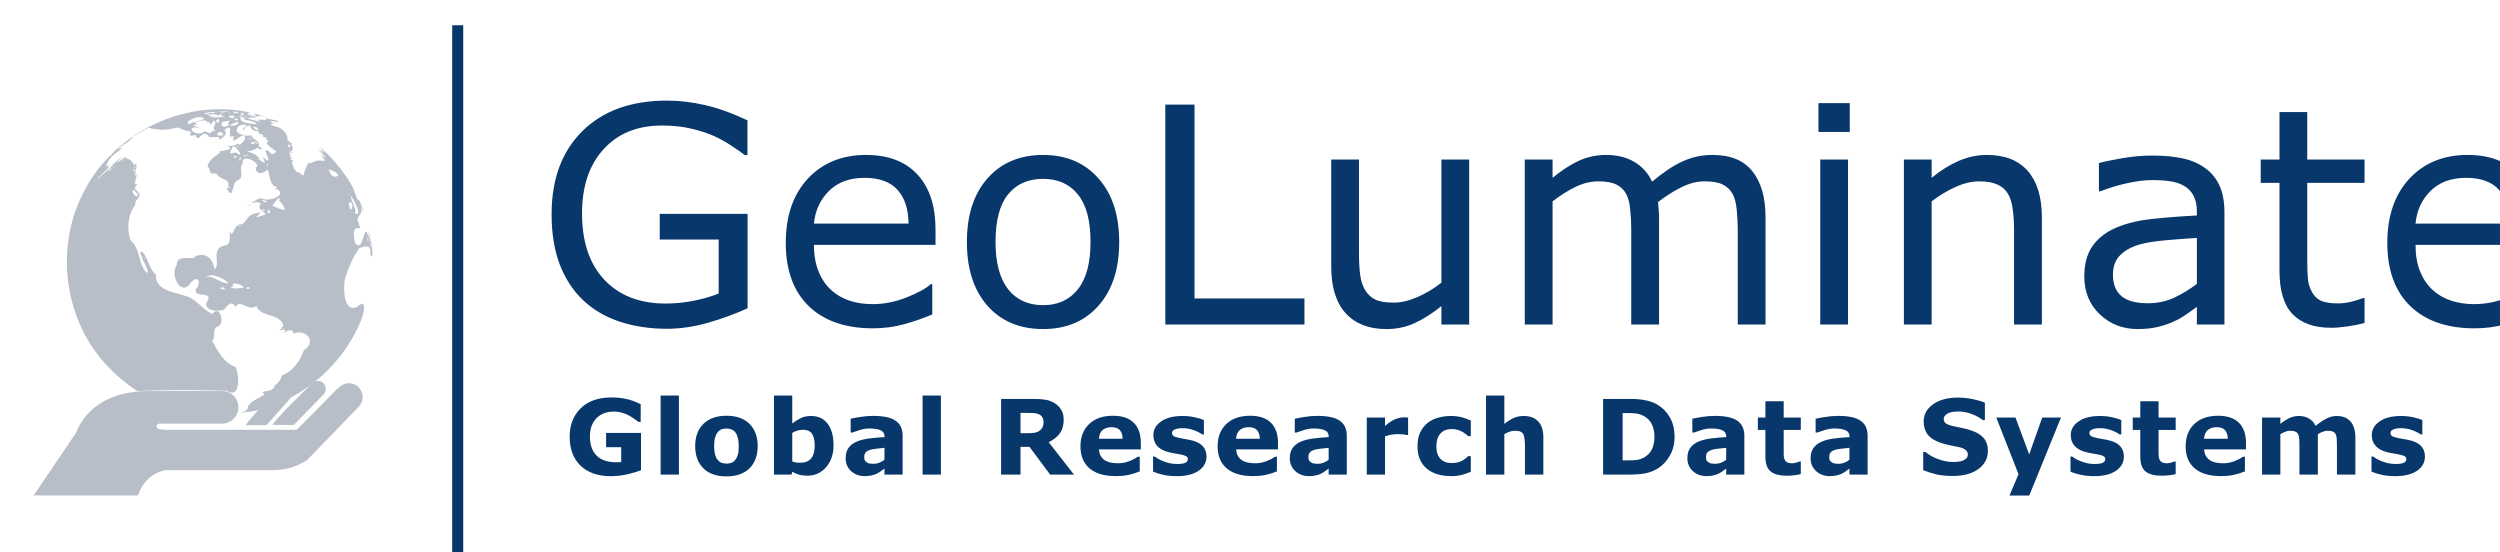 <?xml version="1.0" encoding="UTF-8" standalone="no"?>
<svg
   viewBox="543.112 406.825 15.431 3.409"
   width="200"
   height="44.18"
   preserveAspectRatio="none"
   version="1.1"
   id="svg68"
   sodipodi:docname="logo.svg"
   inkscape:version="1.2.1 (9c6d41e410, 2022-07-14)"
   inkscape:export-filename="test_export.svg"
   inkscape:export-xdpi="444.0737"
   inkscape:export-ydpi="444.0737"
   xmlns:inkscape="http://www.inkscape.org/namespaces/inkscape"
   xmlns:sodipodi="http://sodipodi.sourceforge.net/DTD/sodipodi-0.dtd"
   xmlns="http://www.w3.org/2000/svg"
   xmlns:svg="http://www.w3.org/2000/svg">
  <sodipodi:namedview
     id="namedview70"
     pagecolor="#848484"
     bordercolor="#707070"
     borderopacity="1"
     inkscape:pageshadow="0"
     inkscape:pageopacity="0"
     inkscape:pagecheckerboard="true"
     showgrid="false"
     inkscape:zoom="3.7698108"
     inkscape:cx="51.991999"
     inkscape:cy="31.301306"
     inkscape:window-width="1649"
     inkscape:window-height="1020"
     inkscape:window-x="134"
     inkscape:window-y="0"
     inkscape:window-maximized="0"
     inkscape:current-layer="g4648"
     units="mm"
     inkscape:document-units="mm"
     inkscape:showpageshadow="2"
     inkscape:deskcolor="#d1d1d1" />
  <defs
     id="defs2" />
  <style
     id="style4">.companyName {fill:#08376B;fill-opacity:1;}.icon1 {fill:#35C0ED;fill-opacity:1;}.icon2 {fill:#9AEBA6;fill-opacity:1;}.icon3 {fill:#2F90B0;fill-opacity:1;}.icon3-str {stroke:#2F90B0;stroke-opacity:1;}.shapeStroke-str {stroke:#08376B;stroke-opacity:1;}.text {fill:#08376B;fill-opacity:1;}</style>
  <g
     id="g4648"
     transform="translate(2.7789618e-4,1.3054259e-5)">
    <g
       id="g916"
       transform="matrix(0.286,0,0,0.286,387.99,290.629)">
      <path
         d="m 547.591,415.135 c -0.003,1.8e-4 -0.003,1.8e-4 -0.007,3.4e-4 0,-5.2e-4 0,-5.2e-4 0,-9.9e-4 -10e-4,3.5e-4 -10e-4,3.5e-4 -0.002,7e-4 -7.8e-4,9.9e-4 -10e-4,0.002 -0.002,0.004 0.002,-9.6e-4 0.005,-0.002 0.01,-0.004 z"
         id="path20"
         style="fill:#35c0ed;fill-opacity:1;stroke-width:0.087" />
      <path
         d="m 548.682,414.841 c -0.227,0.123 -0.471,0.221 -0.727,0.289 -0.109,0.121 -0.209,0.24 -0.269,0.325 h 0.449 z"
         id="path6"
         style="fill:#b7bec8;fill-opacity:1;stroke-width:0.087" />
      <path
         d="m 550.211,414.85 c 0,-0.165 -0.132,-0.299 -0.296,-0.299 -0.084,0 -0.16,0.035 -0.214,0.092 h -1.7e-4 l -0.007,0.007 c -0.049,0.034 -0.079,0.07 -0.079,0.07 l -0.488,0.496 -0.341,0.34 -2.775,0.002 c -0.397,0 -0.203,-0.136 -0.203,-0.136 0,0 1.257,0 1.404,0 0.032,0 0.06,-0.008 0.085,-0.021 0.135,-0.049 0.232,-0.179 0.232,-0.332 0,-0.195 -0.157,-0.349 -0.35,-0.349 -0.017,0 -0.034,-0.002 -0.051,1.7e-4 h -1.542 c -1.293,0 -1.552,0.887 -1.552,0.887 l -0.924,1.367 h 2.252 c 0.168,-0.502 0.594,-0.548 0.594,-0.548 h 2.328 c 0.453,0 0.739,-0.228 0.739,-0.228 l 0.094,-0.097 1.003,-1.036 -5.2e-4,-6.9e-4 c 0.023,-0.022 0.042,-0.049 0.057,-0.078 0.027,-0.047 0.035,-0.087 0.032,-0.121 4.3e-4,-0.005 8.6e-4,-0.011 8.6e-4,-0.016 z"
         id="path10"
         style="fill:#b7bec8;fill-opacity:1;stroke-width:0.087" />
      <path
         d="m 548.725,415.451 0.637,-0.654 -3.5e-4,-3.5e-4 c 0.032,-0.031 0.052,-0.074 0.052,-0.123 8e-5,-0.095 -0.076,-0.171 -0.169,-0.171 -0.048,0 -0.091,0.02 -0.122,0.052 l -1.7e-4,-1.7e-4 c 0,0 -0.693,0.655 -0.86,0.896 z"
         id="path14"
         style="fill:#b7bec8;fill-opacity:1;stroke-width:0.087" />
      <path
         d="m 547.568,415.146 c 0.003,-1.7e-4 0.003,-1.7e-4 0.003,1.8e-4 0.009,-0.003 0.009,-0.003 0.019,-0.006 -0.003,3.5e-4 -0.003,3.5e-4 -0.007,3.5e-4 0,-5.2e-4 0,-5.2e-4 0,-10e-4 -0.009,0.003 -0.009,0.003 -0.019,0.005 -0.002,4.3e-4 -0.004,6e-4 -0.006,10e-4 -9e-5,2.6e-4 -1.7e-4,4.3e-4 -2.6e-4,6.9e-4 9.5e-4,0 0.002,1.7e-4 0.004,1.7e-4 -0.002,7e-4 -0.003,8.7e-4 -0.004,10e-4 -1.8e-4,2.6e-4 -2.6e-4,6.1e-4 -4.4e-4,8.7e-4 0.002,-1.7e-4 0.003,-2.6e-4 0.005,-5.2e-4 z"
         id="path22"
         style="fill:#b7bec8;fill-opacity:1;stroke-width:0.087" />
      <path
         d="m 545.189,410.165 c 0.007,-0.004 0.007,-0.004 0.015,-0.007 6e-4,-0.007 6e-4,-0.007 0.003,-0.015 -0.012,0.007 -0.012,0.007 -0.023,0.014 0.004,3.5e-4 0.004,3.5e-4 0.009,7.8e-4 -0.003,0.005 -0.003,0.005 -0.003,0.007 z"
         id="path24"
         style="fill:#b7bec8;fill-opacity:1;stroke-width:0.087" />
      <path
         d="m 547.455,408.9 c -0.003,0.001 -0.003,0.002 -0.003,0.003 0.003,-0.002 0.003,-0.002 0.003,-0.003 z"
         id="path26"
         style="fill:#b7bec8;fill-opacity:1;stroke-width:0.087" />
      <path
         d="m 547.561,415.141 c 0.003,0 0.003,0 0.003,5.2e-4 0.01,-0.002 0.01,-0.002 0.016,-0.004 -0.01,10e-4 -0.013,10e-4 -0.02,0.002 -1.7e-4,6.1e-4 -3.5e-4,10e-4 -5.2e-4,0.002 4.3e-4,-1.7e-4 6.1e-4,-1.7e-4 10e-4,-3.5e-4 z"
         id="path28"
         style="fill:#b7bec8;fill-opacity:1;stroke-width:0.087" />
      <path
         d="m 547.67,409.179 c -0.007,-0.006 -0.007,-0.006 -0.018,-0.011 -0.003,-0.001 -0.003,-0.001 -0.008,-0.003 0.005,0.005 0.005,0.005 0.013,0.01 0.011,0.007 0.014,0.009 0.02,0.013 4.3e-4,-0.002 5.2e-4,-0.002 -0.002,-0.005 0.003,-10e-4 0.003,-10e-4 0.004,-0.003 -0.003,9e-5 -0.003,9e-5 -0.008,-5.2e-4 z"
         id="path30"
         style="fill:#b7bec8;fill-opacity:1;stroke-width:0.087" />
      <path
         d="m 548.277,408.85 v 0 c 0.002,9.6e-4 0.003,0.001 0.004,0.002 -0.002,-5.2e-4 -0.003,-10e-4 -0.004,-0.002 z"
         id="path32"
         style="fill:#b7bec8;fill-opacity:1;stroke-width:0.087" />
      <path
         d="m 548.283,408.852 c 0,1.8e-4 0,1.8e-4 -1.7e-4,3.5e-4 0.003,10e-4 0.005,0.002 0.006,0.002 -0.002,-6.9e-4 -0.004,-0.001 -0.006,-0.002 z"
         id="path36"
         style="fill:#b7bec8;fill-opacity:1;stroke-width:0.087" />
      <path
         d="m 547.896,408.731 v 0 c -0.005,-0.001 -0.01,-0.002 -0.015,-0.003 0.002,6e-4 0.004,10e-4 0.008,0.002 0.003,5.2e-4 0.003,5.2e-4 0.006,0.001 z"
         id="path38"
         style="fill:#b7bec8;fill-opacity:1;stroke-width:0.087" />
      <path
         id="text1853"
         style="font-style:normal;font-variant:normal;font-weight:normal;font-stretch:normal;font-size:6.529px;line-height:1.25;font-family:'Tenor Sans';-inkscape-font-specification:'Tenor Sans, Normal';font-variant-ligatures:normal;font-variant-caps:normal;font-variant-numeric:normal;font-variant-east-asian:normal;letter-spacing:0.02px;word-spacing:0px;writing-mode:lr-tb;fill:#08376b;fill-opacity:1;stroke-width:0.445"
         d="M 556.778 408.451 C 556.004 408.451 555.395 408.671 554.951 409.111 C 554.509 409.549 554.288 410.146 554.288 410.905 C 554.288 411.32 554.347 411.682 554.466 411.993 C 554.585 412.301 554.755 412.558 554.973 412.764 C 555.19 412.968 555.452 413.121 555.761 413.223 C 556.069 413.325 556.408 413.376 556.778 413.376 C 557.065 413.376 557.361 413.332 557.667 413.245 C 557.976 413.156 558.259 413.052 558.518 412.933 L 558.518 410.896 L 556.622 410.896 L 556.622 411.45 L 557.894 411.45 L 557.894 412.614 C 557.741 412.678 557.562 412.73 557.358 412.77 C 557.156 412.811 556.953 412.831 556.749 412.831 C 556.192 412.831 555.752 412.661 555.429 412.321 C 555.106 411.979 554.945 411.5 554.945 410.886 C 554.945 410.304 555.099 409.843 555.407 409.503 C 555.717 409.161 556.138 408.989 556.669 408.989 C 556.905 408.989 557.116 409.012 557.301 409.056 C 557.488 409.099 557.654 409.153 557.801 409.219 C 557.922 409.274 558.045 409.343 558.171 409.426 C 558.296 409.509 558.392 409.576 558.458 409.627 L 558.515 409.627 L 558.515 408.878 C 558.19 408.723 557.886 408.613 557.604 408.549 C 557.323 408.483 557.048 408.451 556.778 408.451 z M 581.629 408.505 L 581.629 409.127 L 582.305 409.127 L 582.305 408.505 L 581.629 408.505 z M 567.533 408.537 L 567.533 413.284 L 570.536 413.284 L 570.536 412.722 L 568.164 412.722 L 568.164 408.537 L 567.533 408.537 z M 591.579 408.699 L 591.579 409.723 L 591.174 409.723 L 591.174 410.226 L 591.579 410.226 L 591.579 412.12 C 591.579 412.551 591.673 412.865 591.862 413.06 C 592.052 413.256 592.328 413.354 592.691 413.354 C 592.795 413.354 592.913 413.344 593.045 413.325 C 593.179 413.306 593.302 413.281 593.415 413.251 L 593.415 412.713 L 593.383 412.713 C 593.336 412.732 593.26 412.756 593.153 412.786 C 593.047 412.814 592.945 412.828 592.847 412.828 C 592.68 412.828 592.554 412.808 592.471 412.77 C 592.39 412.73 592.326 412.667 592.28 412.582 C 592.229 412.49 592.199 412.393 592.191 412.289 C 592.182 412.183 592.178 412.036 592.178 411.849 L 592.178 410.226 L 593.415 410.226 L 593.415 409.723 L 592.178 409.723 L 592.178 408.699 L 591.579 408.699 z M 561.073 409.624 C 560.554 409.624 560.136 409.795 559.817 410.137 C 559.5 410.479 559.342 410.941 559.342 411.523 C 559.342 412.112 559.508 412.567 559.839 412.888 C 560.171 413.207 560.632 413.366 561.222 413.366 C 561.454 413.366 561.675 413.338 561.886 413.28 C 562.096 413.223 562.302 413.152 562.504 413.067 L 562.504 412.413 L 562.472 412.413 C 562.368 412.507 562.193 412.602 561.946 412.7 C 561.702 412.796 561.458 412.844 561.216 412.844 C 561.033 412.844 560.865 412.818 560.712 412.767 C 560.561 412.716 560.431 412.64 560.32 412.538 C 560.205 412.433 560.115 412.301 560.05 412.139 C 559.984 411.976 559.95 411.784 559.95 411.565 L 562.574 411.565 L 562.574 411.24 C 562.574 410.724 562.444 410.325 562.182 410.045 C 561.923 409.764 561.553 409.624 561.073 409.624 z M 564.896 409.624 C 564.392 409.624 563.992 409.793 563.694 410.131 C 563.399 410.466 563.251 410.924 563.251 411.504 C 563.251 412.085 563.399 412.543 563.694 412.878 C 563.992 413.214 564.392 413.382 564.896 413.382 C 565.395 413.382 565.794 413.214 566.091 412.878 C 566.389 412.543 566.538 412.085 566.538 411.504 C 566.538 410.924 566.389 410.466 566.091 410.131 C 565.794 409.793 565.395 409.624 564.896 409.624 z M 577.044 409.624 C 576.834 409.624 576.635 409.667 576.448 409.754 C 576.263 409.842 576.078 409.963 575.891 410.118 L 575.891 409.723 L 575.291 409.723 L 575.291 413.284 L 575.891 413.284 L 575.891 410.625 C 576.054 410.5 576.218 410.397 576.381 410.316 C 576.547 410.235 576.712 410.194 576.876 410.194 C 577.048 410.194 577.179 410.218 577.271 410.265 C 577.362 410.309 577.432 410.377 577.481 410.469 C 577.526 410.554 577.555 410.667 577.567 410.81 C 577.582 410.95 577.589 411.099 577.589 411.256 L 577.589 413.284 L 578.189 413.284 L 578.189 411.004 C 578.189 410.941 578.187 410.877 578.182 410.813 C 578.178 410.747 578.173 410.69 578.167 410.641 C 578.335 410.511 578.502 410.405 578.67 410.322 C 578.838 410.237 579.006 410.194 579.174 410.194 C 579.346 410.194 579.478 410.218 579.569 410.265 C 579.66 410.311 579.731 410.381 579.78 410.472 C 579.824 410.557 579.853 410.67 579.866 410.813 C 579.88 410.955 579.888 411.103 579.888 411.256 L 579.888 413.284 L 580.487 413.284 L 580.487 410.972 C 580.487 410.547 580.394 410.217 580.207 409.981 C 580.022 409.743 579.734 409.624 579.343 409.624 C 579.115 409.624 578.902 409.669 578.702 409.761 C 578.502 409.85 578.281 409.997 578.039 410.201 C 577.956 410.02 577.83 409.879 577.66 409.777 C 577.492 409.675 577.287 409.624 577.044 409.624 z M 585.268 409.624 C 585.057 409.624 584.852 409.667 584.653 409.754 C 584.453 409.842 584.259 409.963 584.072 410.118 L 584.072 409.723 L 583.473 409.723 L 583.473 413.284 L 584.072 413.284 L 584.072 410.625 C 584.236 410.5 584.407 410.397 584.586 410.316 C 584.764 410.235 584.935 410.194 585.099 410.194 C 585.258 410.194 585.388 410.217 585.488 410.261 C 585.588 410.304 585.664 410.37 585.717 410.459 C 585.768 410.54 585.803 410.652 585.822 410.797 C 585.841 410.939 585.851 411.092 585.851 411.256 L 585.851 413.284 L 586.451 413.284 L 586.451 410.972 C 586.451 410.536 586.35 410.203 586.148 409.971 C 585.946 409.74 585.652 409.624 585.268 409.624 z M 595.637 409.624 C 595.119 409.624 594.7 409.795 594.382 410.137 C 594.065 410.479 593.906 410.941 593.906 411.523 C 593.906 412.112 594.072 412.567 594.404 412.888 C 594.735 413.207 595.196 413.366 595.787 413.366 C 596.019 413.366 596.24 413.338 596.45 413.28 C 596.661 413.223 596.867 413.152 597.069 413.067 L 597.069 412.413 L 597.037 412.413 C 596.933 412.507 596.758 412.602 596.511 412.7 C 596.267 412.796 596.023 412.844 595.781 412.844 C 595.598 412.844 595.43 412.818 595.277 412.767 C 595.126 412.716 594.996 412.64 594.885 412.538 C 594.77 412.433 594.68 412.301 594.614 412.139 C 594.548 411.976 594.515 411.784 594.515 411.565 L 597.139 411.565 L 597.139 411.24 C 597.139 410.724 597.008 410.325 596.747 410.045 C 596.488 409.764 596.118 409.624 595.637 409.624 z M 588.842 409.637 C 588.628 409.637 588.41 409.655 588.189 409.694 C 587.968 409.732 587.799 409.767 587.682 409.799 L 587.682 410.408 L 587.714 410.408 C 587.92 410.329 588.12 410.27 588.313 410.229 C 588.507 410.187 588.682 410.166 588.839 410.166 C 588.969 410.166 589.093 410.174 589.212 410.191 C 589.331 410.208 589.433 410.241 589.518 410.29 C 589.607 410.341 589.676 410.411 589.722 410.5 C 589.771 410.59 589.796 410.702 589.796 410.838 L 589.796 410.931 C 589.447 410.948 589.121 410.973 588.817 411.007 C 588.513 411.041 588.252 411.106 588.036 411.202 C 587.821 411.297 587.655 411.429 587.539 411.597 C 587.424 411.763 587.367 411.981 587.367 412.251 C 587.367 412.58 587.478 412.851 587.701 413.064 C 587.924 413.276 588.196 413.382 588.517 413.382 C 588.692 413.382 588.844 413.365 588.973 413.331 C 589.103 413.299 589.217 413.259 589.317 413.21 C 589.402 413.172 589.49 413.121 589.579 413.057 C 589.67 412.991 589.743 412.94 589.796 412.904 L 589.796 413.284 L 590.391 413.284 L 590.391 410.867 C 590.391 410.638 590.357 410.445 590.286 410.29 C 590.216 410.135 590.114 410.008 589.98 409.911 C 589.844 409.811 589.683 409.74 589.496 409.7 C 589.311 409.658 589.093 409.637 588.842 409.637 z M 571.114 409.723 L 571.114 412.034 C 571.114 412.476 571.218 412.811 571.426 413.041 C 571.635 413.268 571.926 413.382 572.3 413.382 C 572.523 413.382 572.727 413.34 572.912 413.255 C 573.097 413.17 573.29 413.047 573.492 412.888 L 573.492 413.284 L 574.091 413.284 L 574.091 409.723 L 573.492 409.723 L 573.492 412.381 C 573.333 412.507 573.161 412.61 572.976 412.691 C 572.793 412.771 572.624 412.811 572.469 412.811 C 572.295 412.811 572.162 412.791 572.071 412.748 C 571.979 412.706 571.905 412.637 571.847 412.544 C 571.792 412.452 571.756 412.343 571.739 412.216 C 571.722 412.086 571.713 411.93 571.713 411.75 L 571.713 409.723 L 571.114 409.723 z M 581.668 409.723 L 581.668 413.284 L 582.267 413.284 L 582.267 409.723 L 581.668 409.723 z M 561.041 410.118 C 561.36 410.118 561.597 410.204 561.752 410.376 C 561.909 410.548 561.989 410.792 561.991 411.106 L 559.95 411.106 C 559.976 410.826 560.084 410.591 560.273 410.402 C 560.464 410.213 560.72 410.118 561.041 410.118 z M 595.606 410.118 C 595.925 410.118 596.161 410.204 596.316 410.376 C 596.474 410.548 596.553 410.792 596.555 411.106 L 594.515 411.106 C 594.541 410.826 594.648 410.591 594.838 410.402 C 595.029 410.213 595.285 410.118 595.606 410.118 z M 564.896 410.14 C 565.217 410.14 565.467 410.253 565.648 410.478 C 565.829 410.701 565.919 411.043 565.919 411.504 C 565.919 411.955 565.828 412.295 565.645 412.525 C 565.464 412.752 565.214 412.866 564.896 412.866 C 564.573 412.866 564.321 412.751 564.14 412.522 C 563.96 412.29 563.869 411.951 563.869 411.504 C 563.869 411.043 563.958 410.701 564.137 410.478 C 564.318 410.253 564.571 410.14 564.896 410.14 z M 589.796 411.415 L 589.796 412.407 C 589.647 412.521 589.485 412.62 589.311 412.703 C 589.137 412.784 588.945 412.825 588.734 412.825 C 588.481 412.825 588.293 412.774 588.17 412.672 C 588.046 412.567 587.985 412.413 587.985 412.209 C 587.985 412.029 588.038 411.887 588.144 411.785 C 588.251 411.681 588.389 411.605 588.562 411.556 C 588.706 411.515 588.902 411.485 589.148 411.463 C 589.397 411.442 589.613 411.426 589.796 411.415 z " />
      <path
         id="text9829"
         style="font-style:normal;font-variant:normal;font-weight:600;font-stretch:normal;font-size:2.246px;line-height:1.25;font-family:Montserrat;-inkscape-font-specification:'Montserrat, Semi-Bold';font-variant-ligatures:normal;font-variant-caps:normal;font-variant-numeric:normal;font-variant-east-asian:normal;letter-spacing:0.068px;word-spacing:0px;writing-mode:lr-tb;fill:#08376b;fill-opacity:1;stroke-width:0.153"
         d="M 556.641 414.817 L 556.641 416.523 L 557.036 416.523 L 557.036 414.817 L 556.641 414.817 z M 559.087 414.817 L 559.087 416.523 L 559.466 416.523 L 559.482 416.462 C 559.529 416.49 559.578 416.511 559.63 416.525 C 559.682 416.54 559.742 416.547 559.811 416.547 C 559.971 416.547 560.105 416.486 560.212 416.364 C 560.319 416.242 560.373 416.084 560.373 415.891 C 560.373 415.693 560.331 415.539 560.247 415.427 C 560.163 415.314 560.043 415.258 559.887 415.258 C 559.804 415.258 559.731 415.273 559.668 415.303 C 559.605 415.333 559.543 415.372 559.482 415.42 L 559.482 414.817 L 559.087 414.817 z M 562.295 414.817 L 562.295 416.523 L 562.69 416.523 L 562.69 414.817 L 562.295 414.817 z M 574.455 414.817 L 574.455 416.523 L 574.85 416.523 L 574.85 415.65 C 574.893 415.625 574.933 415.606 574.97 415.595 C 575.007 415.583 575.043 415.577 575.079 415.577 C 575.13 415.577 575.169 415.583 575.197 415.596 C 575.225 415.608 575.247 415.628 575.262 415.655 C 575.274 415.678 575.282 415.715 575.287 415.764 C 575.293 415.813 575.295 415.862 575.295 415.912 L 575.295 416.523 L 575.692 416.523 L 575.692 415.722 C 575.692 415.567 575.655 415.451 575.579 415.374 C 575.505 415.296 575.401 415.258 575.268 415.258 C 575.189 415.258 575.117 415.272 575.052 415.302 C 574.988 415.331 574.92 415.373 574.85 415.428 L 574.85 414.817 L 574.455 414.817 z M 555.579 414.858 C 555.295 414.858 555.075 414.937 554.916 415.092 C 554.757 415.247 554.678 415.452 554.678 415.705 C 554.678 415.971 554.757 416.18 554.914 416.332 C 555.071 416.482 555.289 416.557 555.566 416.557 C 555.686 416.557 555.806 416.544 555.927 416.516 C 556.047 416.487 556.144 416.459 556.218 416.43 L 556.218 415.624 L 555.464 415.624 L 555.464 415.932 L 555.79 415.932 L 555.79 416.252 C 555.774 416.254 555.756 416.255 555.736 416.256 C 555.717 416.256 555.7 416.257 555.684 416.257 C 555.496 416.257 555.355 416.209 555.259 416.113 C 555.163 416.017 555.115 415.879 555.115 415.698 C 555.115 415.61 555.129 415.532 555.155 415.465 C 555.182 415.397 555.219 415.341 555.265 415.297 C 555.313 415.252 555.368 415.218 555.428 415.196 C 555.489 415.174 555.556 415.163 555.631 415.163 C 555.694 415.163 555.754 415.172 555.811 415.189 C 555.868 415.206 555.918 415.226 555.96 415.249 C 555.997 415.269 556.035 415.293 556.074 415.321 C 556.114 415.349 556.143 415.371 556.164 415.386 L 556.211 415.386 L 556.211 415.003 C 556.092 414.945 555.983 414.907 555.886 414.888 C 555.789 414.868 555.687 414.858 555.579 414.858 z M 584.63 414.861 C 584.416 414.861 584.241 414.909 584.104 415.005 C 583.968 415.101 583.9 415.225 583.9 415.377 C 583.9 415.49 583.93 415.586 583.99 415.663 C 584.051 415.739 584.149 415.799 584.287 415.844 C 584.347 415.863 584.411 415.879 584.479 415.893 C 584.548 415.905 584.613 415.919 584.674 415.933 C 584.733 415.947 584.777 415.967 584.807 415.993 C 584.837 416.019 584.853 416.05 584.853 416.086 C 584.853 416.124 584.842 416.154 584.821 416.173 C 584.8 416.193 584.774 416.21 584.742 416.223 C 584.716 416.233 584.682 416.24 584.64 416.245 C 584.598 416.249 584.565 416.251 584.539 416.251 C 584.44 416.251 584.336 416.233 584.228 416.195 C 584.12 416.158 584.023 416.105 583.936 416.035 L 583.89 416.035 L 583.89 416.427 C 583.978 416.463 584.072 416.494 584.172 416.518 C 584.273 416.541 584.391 416.553 584.526 416.553 C 584.76 416.553 584.945 416.503 585.081 416.403 C 585.218 416.302 585.286 416.171 585.286 416.01 C 585.286 415.897 585.256 415.806 585.196 415.736 C 585.137 415.665 585.045 415.609 584.92 415.568 C 584.856 415.548 584.797 415.531 584.741 415.52 C 584.686 415.508 584.629 415.496 584.569 415.484 C 584.477 415.465 584.415 415.444 584.382 415.421 C 584.35 415.398 584.333 415.364 584.333 415.321 C 584.333 415.293 584.343 415.268 584.364 415.246 C 584.384 415.223 584.409 415.206 584.437 415.195 C 584.469 415.182 584.503 415.173 584.537 415.169 C 584.572 415.164 584.607 415.161 584.643 415.161 C 584.742 415.161 584.839 415.179 584.934 415.215 C 585.03 415.25 585.111 415.294 585.176 415.347 L 585.221 415.347 L 585.221 414.97 C 585.145 414.939 585.054 414.913 584.949 414.892 C 584.844 414.871 584.738 414.861 584.63 414.861 z M 563.989 414.89 L 563.989 416.523 L 564.408 416.523 L 564.408 415.924 L 564.602 415.924 L 565.047 416.523 L 565.562 416.523 L 565.017 415.824 C 565.12 415.773 565.2 415.71 565.256 415.634 C 565.312 415.558 565.34 415.459 565.34 415.339 C 565.34 415.251 565.322 415.178 565.285 415.121 C 565.249 415.062 565.2 415.015 565.139 414.978 C 565.078 414.942 565.013 414.917 564.944 414.907 C 564.874 414.896 564.791 414.89 564.695 414.89 L 563.989 414.89 z M 576.982 414.89 L 576.982 416.523 L 577.557 416.523 C 577.687 416.523 577.8 416.514 577.895 416.495 C 577.99 416.476 578.077 416.442 578.157 416.394 C 578.263 416.33 578.351 416.237 578.42 416.117 C 578.49 415.997 578.524 415.861 578.524 415.708 C 578.524 415.551 578.492 415.413 578.427 415.297 C 578.362 415.18 578.274 415.087 578.161 415.018 C 578.096 414.977 578.015 414.946 577.918 414.924 C 577.822 414.902 577.707 414.89 577.574 414.89 L 576.982 414.89 z M 580.484 414.94 L 580.484 415.292 L 580.321 415.292 L 580.321 415.559 L 580.484 415.559 L 580.484 416.135 C 580.484 416.285 580.521 416.392 580.596 416.454 C 580.671 416.516 580.786 416.547 580.939 416.547 C 581.008 416.547 581.066 416.544 581.113 416.537 C 581.161 416.532 581.206 416.523 581.248 416.512 L 581.248 416.241 L 581.215 416.241 C 581.202 416.249 581.179 416.257 581.145 416.266 C 581.112 416.274 581.086 416.279 581.065 416.279 C 581.016 416.279 580.977 416.271 580.951 416.257 C 580.925 416.241 580.908 416.221 580.898 416.195 C 580.887 416.17 580.88 416.141 580.88 416.109 C 580.879 416.077 580.879 416.039 580.879 415.995 L 580.879 415.559 L 581.248 415.559 L 581.248 415.292 L 580.879 415.292 L 580.879 414.94 L 580.484 414.94 z M 588.575 414.94 L 588.575 415.292 L 588.412 415.292 L 588.412 415.559 L 588.575 415.559 L 588.575 416.135 C 588.575 416.285 588.612 416.392 588.687 416.454 C 588.762 416.516 588.877 416.547 589.03 416.547 C 589.099 416.547 589.157 416.544 589.204 416.537 C 589.252 416.532 589.297 416.523 589.339 416.512 L 589.339 416.241 L 589.306 416.241 C 589.293 416.249 589.27 416.257 589.236 416.266 C 589.203 416.274 589.177 416.279 589.156 416.279 C 589.107 416.279 589.069 416.271 589.042 416.257 C 589.017 416.241 588.999 416.221 588.988 416.195 C 588.977 416.17 588.971 416.141 588.971 416.109 C 588.97 416.077 588.969 416.039 588.969 415.995 L 588.969 415.559 L 589.339 415.559 L 589.339 415.292 L 588.969 415.292 L 588.969 414.94 L 588.575 414.94 z M 564.408 415.191 L 564.56 415.191 C 564.611 415.191 564.655 415.192 564.693 415.195 C 564.731 415.197 564.764 415.205 564.792 415.216 C 564.833 415.233 564.863 415.256 564.879 415.285 C 564.896 415.315 564.905 415.349 564.905 415.39 C 564.905 415.436 564.897 415.473 564.884 415.501 C 564.87 415.528 564.849 415.553 564.82 415.576 C 564.789 415.599 564.751 415.614 564.706 415.621 C 564.66 415.627 564.604 415.63 564.537 415.63 L 564.408 415.63 L 564.408 415.191 z M 577.403 415.195 L 577.509 415.195 C 577.6 415.195 577.667 415.199 577.712 415.207 C 577.757 415.215 577.802 415.229 577.845 415.25 C 577.93 415.293 577.991 415.353 578.03 415.43 C 578.069 415.506 578.089 415.598 578.089 415.705 C 578.089 415.814 578.071 415.904 578.035 415.978 C 577.999 416.051 577.943 416.11 577.866 416.154 C 577.822 416.178 577.776 416.194 577.729 416.204 C 577.682 416.213 577.609 416.217 577.509 416.217 L 577.403 416.217 L 577.403 415.195 z M 558.062 415.253 C 557.85 415.253 557.684 415.312 557.565 415.428 C 557.447 415.544 557.387 415.704 557.387 415.908 C 557.387 416.11 557.446 416.271 557.564 416.388 C 557.682 416.504 557.848 416.562 558.062 416.562 C 558.275 416.562 558.441 416.504 558.559 416.388 C 558.677 416.271 558.736 416.11 558.736 415.908 C 558.736 415.705 558.677 415.546 558.56 415.429 C 558.443 415.312 558.277 415.253 558.062 415.253 z M 566.401 415.253 C 566.184 415.253 566.014 415.313 565.889 415.432 C 565.764 415.55 565.702 415.712 565.702 415.915 C 565.702 416.12 565.768 416.279 565.899 416.39 C 566.031 416.501 566.22 416.556 566.467 416.556 C 566.563 416.556 566.651 416.548 566.73 416.532 C 566.809 416.516 566.893 416.49 566.982 416.454 L 566.982 416.137 L 566.938 416.137 C 566.893 416.172 566.831 416.204 566.753 416.234 C 566.675 416.264 566.594 416.279 566.51 416.279 C 566.379 416.279 566.279 416.253 566.211 416.202 C 566.144 416.151 566.107 416.077 566.101 415.98 L 567.005 415.98 L 567.005 415.842 C 567.005 415.652 566.955 415.507 566.854 415.406 C 566.753 415.304 566.602 415.253 566.401 415.253 z M 569.362 415.253 C 569.145 415.253 568.974 415.313 568.849 415.432 C 568.725 415.55 568.662 415.712 568.662 415.915 C 568.662 416.12 568.729 416.279 568.86 416.39 C 568.992 416.501 569.181 416.556 569.428 416.556 C 569.524 416.556 569.611 416.548 569.69 416.532 C 569.769 416.516 569.853 416.49 569.942 416.454 L 569.942 416.137 L 569.898 416.137 C 569.853 416.172 569.792 416.204 569.713 416.234 C 569.635 416.264 569.554 416.279 569.471 416.279 C 569.339 416.279 569.239 416.253 569.171 416.202 C 569.104 416.151 569.068 416.077 569.062 415.98 L 569.965 415.98 L 569.965 415.842 C 569.965 415.652 569.915 415.507 569.814 415.406 C 569.713 415.304 569.563 415.253 569.362 415.253 z M 590.253 415.253 C 590.036 415.253 589.865 415.313 589.74 415.432 C 589.615 415.55 589.554 415.712 589.554 415.915 C 589.554 416.12 589.619 416.279 589.751 416.39 C 589.882 416.501 590.072 416.556 590.319 416.556 C 590.415 416.556 590.502 416.548 590.581 416.532 C 590.66 416.516 590.744 416.49 590.833 416.454 L 590.833 416.137 L 590.789 416.137 C 590.744 416.172 590.682 416.204 590.604 416.234 C 590.526 416.264 590.445 416.279 590.362 416.279 C 590.23 416.279 590.13 416.253 590.062 416.202 C 589.995 416.151 589.958 416.077 589.952 415.98 L 590.856 415.98 L 590.856 415.842 C 590.856 415.652 590.806 415.507 590.705 415.406 C 590.604 415.304 590.453 415.253 590.253 415.253 z M 561.227 415.256 C 561.133 415.256 561.039 415.264 560.944 415.28 C 560.851 415.294 560.783 415.307 560.742 415.318 L 560.742 415.615 L 560.778 415.615 C 560.81 415.603 560.863 415.585 560.937 415.562 C 561.011 415.539 561.08 415.528 561.145 415.528 C 561.253 415.528 561.335 415.541 561.391 415.567 C 561.446 415.593 561.474 415.639 561.474 415.707 L 561.474 415.714 C 561.358 415.72 561.246 415.73 561.138 415.744 C 561.029 415.758 560.938 415.782 560.865 415.815 C 560.791 415.847 560.735 415.893 560.694 415.95 C 560.654 416.007 560.634 416.08 560.634 416.17 C 560.634 416.283 560.673 416.375 560.752 416.448 C 560.831 416.52 560.929 416.556 561.046 416.556 C 561.096 416.556 561.142 416.552 561.183 416.543 C 561.225 416.535 561.265 416.522 561.304 416.505 C 561.332 416.491 561.361 416.474 561.393 416.451 C 561.424 416.428 561.451 416.409 561.472 416.393 L 561.472 416.523 L 561.864 416.523 L 561.864 415.685 C 561.864 415.538 561.813 415.43 561.713 415.361 C 561.614 415.291 561.452 415.256 561.227 415.256 z M 570.813 415.256 C 570.719 415.256 570.625 415.264 570.531 415.28 C 570.437 415.294 570.369 415.307 570.327 415.318 L 570.327 415.615 L 570.364 415.615 C 570.396 415.603 570.449 415.585 570.523 415.562 C 570.596 415.539 570.666 415.528 570.731 415.528 C 570.839 415.528 570.921 415.541 570.977 415.567 C 571.032 415.593 571.06 415.639 571.06 415.707 L 571.06 415.714 C 570.944 415.72 570.832 415.73 570.724 415.744 C 570.615 415.758 570.525 415.782 570.451 415.815 C 570.378 415.847 570.321 415.893 570.28 415.95 C 570.24 416.007 570.22 416.08 570.22 416.17 C 570.22 416.283 570.26 416.375 570.339 416.448 C 570.417 416.52 570.515 416.556 570.632 416.556 C 570.682 416.556 570.728 416.552 570.77 416.543 C 570.811 416.535 570.852 416.522 570.89 416.505 C 570.918 416.491 570.948 416.474 570.979 416.451 C 571.01 416.428 571.037 416.409 571.058 416.393 L 571.058 416.523 L 571.45 416.523 L 571.45 415.685 C 571.45 415.538 571.399 415.43 571.299 415.361 C 571.2 415.291 571.038 415.256 570.813 415.256 z M 579.393 415.256 C 579.299 415.256 579.205 415.264 579.111 415.28 C 579.017 415.294 578.949 415.307 578.907 415.318 L 578.907 415.615 L 578.944 415.615 C 578.976 415.603 579.029 415.585 579.103 415.562 C 579.176 415.539 579.246 415.528 579.311 415.528 C 579.419 415.528 579.501 415.541 579.557 415.567 C 579.612 415.593 579.64 415.639 579.64 415.707 L 579.64 415.714 C 579.524 415.72 579.412 415.73 579.304 415.744 C 579.195 415.758 579.105 415.782 579.031 415.815 C 578.958 415.847 578.901 415.893 578.86 415.95 C 578.82 416.007 578.8 416.08 578.8 416.17 C 578.8 416.283 578.84 416.375 578.918 416.448 C 578.997 416.52 579.095 416.556 579.212 416.556 C 579.262 416.556 579.308 416.552 579.35 416.543 C 579.391 416.535 579.432 416.522 579.47 416.505 C 579.498 416.491 579.528 416.474 579.559 416.451 C 579.59 416.428 579.617 416.409 579.638 416.393 L 579.638 416.523 L 580.03 416.523 L 580.03 415.685 C 580.03 415.538 579.979 415.43 579.879 415.361 C 579.78 415.291 579.618 415.256 579.393 415.256 z M 582.054 415.256 C 581.959 415.256 581.865 415.264 581.771 415.28 C 581.677 415.294 581.609 415.307 581.568 415.318 L 581.568 415.615 L 581.604 415.615 C 581.636 415.603 581.689 415.585 581.763 415.562 C 581.837 415.539 581.906 415.528 581.971 415.528 C 582.079 415.528 582.162 415.541 582.217 415.567 C 582.273 415.593 582.3 415.639 582.3 415.707 L 582.3 415.714 C 582.184 415.72 582.072 415.73 581.964 415.744 C 581.856 415.758 581.765 415.782 581.692 415.815 C 581.618 415.847 581.561 415.893 581.521 415.95 C 581.48 416.007 581.46 416.08 581.46 416.17 C 581.46 416.283 581.5 416.375 581.579 416.448 C 581.658 416.52 581.756 416.556 581.873 416.556 C 581.922 416.556 581.968 416.552 582.01 416.543 C 582.051 416.535 582.091 416.522 582.13 416.505 C 582.158 416.491 582.188 416.474 582.219 416.451 C 582.251 416.428 582.277 416.409 582.298 416.393 L 582.298 416.523 L 582.69 416.523 L 582.69 415.685 C 582.69 415.538 582.64 415.43 582.539 415.361 C 582.44 415.291 582.278 415.256 582.054 415.256 z M 567.904 415.258 C 567.709 415.258 567.555 415.297 567.442 415.376 C 567.331 415.454 567.275 415.553 567.275 415.671 C 567.275 415.763 567.302 415.841 567.356 415.903 C 567.41 415.964 567.493 416.01 567.605 416.039 C 567.646 416.05 567.691 416.059 567.741 416.067 C 567.792 416.075 567.831 416.081 567.86 416.088 C 567.922 416.1 567.963 416.114 567.985 416.127 C 568.007 416.141 568.019 416.162 568.019 416.192 C 568.019 416.226 568 416.251 567.963 416.269 C 567.925 416.286 567.868 416.294 567.79 416.294 C 567.731 416.294 567.675 416.288 567.623 416.277 C 567.572 416.264 567.525 416.249 567.484 416.232 C 567.437 416.213 567.4 416.196 567.374 416.18 C 567.348 416.163 567.326 416.148 567.306 416.134 L 567.269 416.134 L 567.269 416.459 C 567.324 416.484 567.395 416.506 567.484 416.527 C 567.573 416.547 567.673 416.557 567.783 416.557 C 567.981 416.557 568.137 416.518 568.251 416.441 C 568.365 416.363 568.422 416.26 568.422 416.133 C 568.422 416.046 568.397 415.974 568.347 415.916 C 568.298 415.857 568.221 415.815 568.117 415.788 C 568.07 415.776 568.024 415.766 567.977 415.759 C 567.931 415.751 567.887 415.743 567.847 415.735 C 567.774 415.72 567.728 415.704 567.708 415.688 C 567.689 415.673 567.678 415.651 567.678 415.622 C 567.678 415.59 567.7 415.565 567.743 415.547 C 567.787 415.529 567.841 415.521 567.905 415.521 C 567.981 415.521 568.057 415.534 568.132 415.559 C 568.207 415.584 568.274 415.617 568.332 415.657 L 568.366 415.657 L 568.366 415.345 C 568.319 415.324 568.252 415.305 568.167 415.286 C 568.083 415.267 567.996 415.258 567.904 415.258 z M 573.695 415.258 C 573.602 415.258 573.511 415.27 573.424 415.294 C 573.337 415.318 573.26 415.356 573.194 415.408 C 573.125 415.463 573.071 415.532 573.032 415.615 C 572.994 415.698 572.976 415.797 572.976 415.912 C 572.976 416.021 572.994 416.116 573.029 416.198 C 573.065 416.279 573.116 416.346 573.181 416.399 C 573.247 416.452 573.323 416.492 573.412 416.518 C 573.501 416.543 573.6 416.556 573.707 416.556 C 573.789 416.556 573.864 416.548 573.931 416.53 C 573.999 416.513 574.064 416.49 574.126 416.461 L 574.126 416.124 L 574.07 416.124 C 574.054 416.14 574.037 416.155 574.018 416.171 C 573.999 416.187 573.976 416.202 573.952 416.217 C 573.925 416.232 573.892 416.246 573.852 416.258 C 573.812 416.269 573.768 416.274 573.718 416.274 C 573.611 416.274 573.529 416.244 573.47 416.182 C 573.413 416.121 573.383 416.031 573.383 415.912 C 573.383 415.797 573.411 415.707 573.468 415.64 C 573.525 415.573 573.606 415.54 573.712 415.54 C 573.759 415.54 573.801 415.545 573.837 415.556 C 573.872 415.566 573.905 415.579 573.935 415.596 C 573.967 415.612 573.993 415.629 574.014 415.647 C 574.036 415.664 574.055 415.68 574.07 415.693 L 574.126 415.693 L 574.126 415.357 C 574.065 415.327 573.998 415.304 573.927 415.285 C 573.856 415.267 573.779 415.258 573.695 415.258 z M 587.703 415.258 C 587.508 415.258 587.355 415.297 587.242 415.376 C 587.13 415.454 587.074 415.553 587.074 415.671 C 587.074 415.763 587.101 415.841 587.156 415.903 C 587.21 415.964 587.293 416.01 587.405 416.039 C 587.446 416.05 587.49 416.059 587.54 416.067 C 587.591 416.075 587.631 416.081 587.66 416.088 C 587.721 416.1 587.763 416.114 587.785 416.127 C 587.807 416.141 587.818 416.162 587.818 416.192 C 587.818 416.226 587.799 416.251 587.762 416.269 C 587.724 416.286 587.667 416.294 587.59 416.294 C 587.531 416.294 587.475 416.288 587.423 416.277 C 587.371 416.264 587.325 416.249 587.284 416.232 C 587.236 416.213 587.199 416.196 587.173 416.18 C 587.147 416.163 587.125 416.148 587.105 416.134 L 587.069 416.134 L 587.069 416.459 C 587.123 416.484 587.195 416.506 587.284 416.527 C 587.373 416.547 587.472 416.557 587.582 416.557 C 587.78 416.557 587.936 416.518 588.05 416.441 C 588.164 416.363 588.221 416.26 588.221 416.133 C 588.221 416.046 588.197 415.974 588.147 415.916 C 588.097 415.857 588.02 415.815 587.916 415.788 C 587.87 415.776 587.823 415.766 587.776 415.759 C 587.73 415.751 587.687 415.743 587.647 415.735 C 587.574 415.72 587.527 415.704 587.507 415.688 C 587.488 415.673 587.478 415.651 587.478 415.622 C 587.478 415.59 587.5 415.565 587.543 415.547 C 587.587 415.529 587.64 415.521 587.704 415.521 C 587.781 415.521 587.856 415.534 587.931 415.559 C 588.006 415.584 588.073 415.617 588.132 415.657 L 588.165 415.657 L 588.165 415.345 C 588.118 415.324 588.052 415.305 587.967 415.286 C 587.883 415.267 587.795 415.258 587.703 415.258 z M 592 415.258 C 591.924 415.258 591.855 415.273 591.793 415.303 C 591.731 415.333 591.666 415.374 591.598 415.428 L 591.598 415.292 L 591.203 415.292 L 591.203 416.523 L 591.598 416.523 L 591.598 415.65 C 591.627 415.633 591.66 415.616 591.697 415.601 C 591.733 415.585 591.771 415.577 591.81 415.577 C 591.858 415.577 591.895 415.583 591.921 415.596 C 591.949 415.607 591.968 415.626 591.982 415.653 C 591.995 415.679 592.003 415.713 592.006 415.755 C 592.009 415.797 592.01 415.848 592.01 415.908 L 592.01 416.523 L 592.407 416.523 L 592.407 415.65 C 592.453 415.624 592.491 415.605 592.522 415.595 C 592.554 415.583 592.586 415.577 592.619 415.577 C 592.668 415.577 592.706 415.583 592.733 415.596 C 592.76 415.607 592.78 415.626 592.792 415.653 C 592.805 415.679 592.813 415.713 592.815 415.754 C 592.818 415.796 592.819 415.847 592.819 415.908 L 592.819 416.523 L 593.217 416.523 L 593.217 415.722 C 593.217 415.572 593.182 415.457 593.112 415.377 C 593.044 415.297 592.943 415.258 592.81 415.258 C 592.738 415.258 592.665 415.277 592.59 415.315 C 592.516 415.353 592.439 415.405 592.36 415.472 C 592.325 415.401 592.276 415.348 592.214 415.312 C 592.152 415.276 592.081 415.258 592 415.258 z M 594.2 415.258 C 594.005 415.258 593.852 415.297 593.739 415.376 C 593.627 415.454 593.571 415.553 593.571 415.671 C 593.571 415.763 593.598 415.841 593.653 415.903 C 593.707 415.964 593.789 416.01 593.901 416.039 C 593.942 416.05 593.987 416.059 594.037 416.067 C 594.088 416.075 594.128 416.081 594.157 416.088 C 594.218 416.1 594.26 416.114 594.282 416.127 C 594.304 416.141 594.315 416.162 594.315 416.192 C 594.315 416.226 594.296 416.251 594.259 416.269 C 594.221 416.286 594.164 416.294 594.087 416.294 C 594.028 416.294 593.972 416.288 593.92 416.277 C 593.868 416.264 593.822 416.249 593.781 416.232 C 593.733 416.213 593.696 416.196 593.67 416.18 C 593.644 416.163 593.622 416.148 593.602 416.134 L 593.565 416.134 L 593.565 416.459 C 593.62 416.484 593.692 416.506 593.781 416.527 C 593.87 416.547 593.969 416.557 594.079 416.557 C 594.277 416.557 594.433 416.518 594.547 416.441 C 594.661 416.363 594.718 416.26 594.718 416.133 C 594.718 416.046 594.694 415.974 594.644 415.916 C 594.594 415.857 594.517 415.815 594.413 415.788 C 594.367 415.776 594.32 415.766 594.273 415.759 C 594.227 415.751 594.184 415.743 594.144 415.735 C 594.071 415.72 594.024 415.704 594.004 415.688 C 593.985 415.673 593.975 415.651 593.975 415.622 C 593.975 415.59 593.996 415.565 594.039 415.547 C 594.083 415.529 594.137 415.521 594.201 415.521 C 594.278 415.521 594.353 415.534 594.428 415.559 C 594.503 415.584 594.57 415.617 594.629 415.657 L 594.662 415.657 L 594.662 415.345 C 594.615 415.324 594.549 415.305 594.464 415.286 C 594.38 415.267 594.292 415.258 594.2 415.258 z M 572.68 415.287 C 572.626 415.287 572.567 415.3 572.503 415.324 C 572.438 415.349 572.362 415.398 572.275 415.473 L 572.275 415.292 L 571.881 415.292 L 571.881 416.523 L 572.275 416.523 L 572.275 415.698 C 572.325 415.681 572.372 415.668 572.415 415.661 C 572.458 415.654 572.508 415.65 572.564 415.65 C 572.589 415.65 572.62 415.652 572.657 415.655 C 572.695 415.658 572.722 415.662 572.739 415.668 L 572.773 415.668 L 572.773 415.292 C 572.76 415.29 572.745 415.289 572.728 415.289 C 572.71 415.288 572.694 415.287 572.68 415.287 z M 585.467 415.292 L 585.947 416.515 L 585.752 416.975 L 586.179 416.975 L 586.863 415.292 L 586.458 415.292 L 586.177 416.088 L 585.882 415.292 L 585.467 415.292 z M 566.37 415.5 C 566.452 415.5 566.512 415.521 566.551 415.562 C 566.59 415.604 566.61 415.666 566.612 415.749 L 566.1 415.749 C 566.106 415.662 566.134 415.599 566.183 415.559 C 566.232 415.52 566.294 415.5 566.37 415.5 z M 569.33 415.5 C 569.412 415.5 569.472 415.521 569.511 415.562 C 569.55 415.604 569.571 415.666 569.573 415.749 L 569.061 415.749 C 569.066 415.662 569.094 415.599 569.143 415.559 C 569.192 415.52 569.254 415.5 569.33 415.5 z M 590.221 415.5 C 590.303 415.5 590.364 415.521 590.402 415.562 C 590.441 415.604 590.461 415.666 590.464 415.749 L 589.951 415.749 C 589.957 415.662 589.985 415.599 590.034 415.559 C 590.083 415.52 590.145 415.5 590.221 415.5 z M 558.062 415.529 C 558.1 415.529 558.135 415.535 558.168 415.547 C 558.201 415.559 558.229 415.581 558.253 415.611 C 558.276 415.64 558.294 415.679 558.307 415.728 C 558.321 415.777 558.327 415.838 558.327 415.91 C 558.327 415.988 558.321 416.05 558.307 416.095 C 558.295 416.139 558.276 416.176 558.25 416.208 C 558.228 416.236 558.2 416.256 558.167 416.269 C 558.135 416.281 558.101 416.286 558.065 416.286 C 558.024 416.286 557.986 416.28 557.953 416.267 C 557.921 416.254 557.893 416.232 557.87 416.204 C 557.846 416.174 557.828 416.135 557.815 416.086 C 557.803 416.036 557.796 415.977 557.796 415.91 C 557.796 415.835 557.803 415.772 557.817 415.723 C 557.832 415.673 557.851 415.634 557.875 415.605 C 557.902 415.574 557.93 415.554 557.96 415.544 C 557.99 415.534 558.024 415.529 558.062 415.529 z M 559.71 415.556 C 559.806 415.556 559.872 415.585 559.91 415.645 C 559.947 415.704 559.966 415.788 559.966 415.898 C 559.966 416.021 559.94 416.113 559.889 416.174 C 559.838 416.236 559.76 416.267 559.655 416.267 C 559.62 416.267 559.589 416.265 559.564 416.261 C 559.538 416.257 559.511 416.251 559.482 416.24 L 559.482 415.622 C 559.518 415.601 559.556 415.584 559.595 415.573 C 559.635 415.562 559.673 415.556 559.71 415.556 z M 561.472 415.945 L 561.472 416.202 C 561.441 416.228 561.405 416.25 561.364 416.266 C 561.324 416.282 561.285 416.29 561.245 416.29 C 561.195 416.29 561.159 416.286 561.135 416.28 C 561.112 416.273 561.092 416.261 561.075 416.247 C 561.057 416.232 561.046 416.217 561.042 416.201 C 561.038 416.185 561.036 416.164 561.036 416.138 C 561.036 416.1 561.046 416.068 561.066 416.045 C 561.087 416.021 561.118 416.003 561.157 415.99 C 561.189 415.98 561.236 415.971 561.298 415.964 C 561.361 415.956 561.419 415.95 561.472 415.945 z M 571.058 415.945 L 571.058 416.202 C 571.027 416.228 570.991 416.25 570.951 416.266 C 570.91 416.282 570.87 416.29 570.831 416.29 C 570.781 416.29 570.745 416.286 570.722 416.28 C 570.698 416.273 570.678 416.261 570.661 416.247 C 570.643 416.232 570.633 416.217 570.628 416.201 C 570.624 416.185 570.621 416.164 570.621 416.138 C 570.621 416.1 570.632 416.068 570.652 416.045 C 570.674 416.021 570.704 416.003 570.743 415.99 C 570.775 415.98 570.822 415.971 570.885 415.964 C 570.947 415.956 571.005 415.95 571.058 415.945 z M 579.638 415.945 L 579.638 416.202 C 579.607 416.228 579.571 416.25 579.531 416.266 C 579.49 416.282 579.451 416.29 579.411 416.29 C 579.362 416.29 579.325 416.286 579.302 416.28 C 579.278 416.273 579.258 416.261 579.241 416.247 C 579.223 416.232 579.213 416.217 579.208 416.201 C 579.204 416.185 579.202 416.164 579.202 416.138 C 579.202 416.1 579.212 416.068 579.232 416.045 C 579.254 416.021 579.284 416.003 579.323 415.99 C 579.355 415.98 579.402 415.971 579.465 415.964 C 579.527 415.956 579.585 415.95 579.638 415.945 z M 582.298 415.945 L 582.298 416.202 C 582.268 416.228 582.232 416.25 582.191 416.266 C 582.151 416.282 582.11 416.29 582.071 416.29 C 582.021 416.29 581.985 416.286 581.961 416.28 C 581.938 416.273 581.918 416.261 581.901 416.247 C 581.884 416.232 581.873 416.217 581.868 416.201 C 581.864 416.185 581.862 416.164 581.862 416.138 C 581.862 416.1 581.872 416.068 581.892 416.045 C 581.913 416.021 581.944 416.003 581.983 415.99 C 582.016 415.98 582.063 415.971 582.125 415.964 C 582.187 415.956 582.245 415.95 582.298 415.945 z " />
      <rect
         x="552.143"
         y="406.825"
         width="0.238"
         height="11.935"
         class="companyName shapeStroke-str"
         style="stroke-width:0"
         rx="0px"
         ry="0px"
         id="rect62" />
      <g
         id="g40-0"
         transform="matrix(0.087,0,0,0.087,542.403,408.483)"
         style="fill:#b7bec8;fill-opacity:1">
        <path
           d="m 59.577,77.048 c 0.747,-0.213 -0.497,0.094 0,0 z"
           id="path22-3"
           style="fill:#b7bec8" />
        <path
           d="m 32.09,19.508 c 0.527,-0.281 -0.157,-0.256 0,0 z"
           id="path24-7"
           style="fill:#b7bec8" />
        <path
           d="m 58.264,4.891 c -0.012,0.013 -0.012,0.013 0,0 z"
           id="path26-8"
           style="fill:#b7bec8" />
        <path
           d="m 59.493,76.996 c 0.477,-0.008 0.063,-0.106 0,0 z"
           id="path28-0"
           style="fill:#b7bec8" />
        <path
           d="m 60.75,8.116 c -0.724,-0.42 0.356,0.248 0,0 z"
           id="path30-8"
           style="fill:#b7bec8" />
        <path
           d="m 67.766,4.311 c 0.017,0.006 0.017,0.006 0,0 z"
           id="path32-1"
           style="fill:#b7bec8" />
        <path
           d="m 89.438,53.882 c 0.665,-1.521 1.44,-5.463 -1.101,-3.046 -3.439,1.418 -3.381,-4.683 -3.012,-6.885 0.73,-2.57 2.321,-6.162 3.676,-7.783 1.376,-0.353 2.874,-1.042 2.614,1.478 1.166,2.76 0.168,-3.714 -0.134,-4.755 -1.252,-3.899 1.363,5.798 -0.16,0.702 -1.523,-4.816 -1.136,4.526 -3.542,1.234 -0.25,-1.87 -0.787,-3.935 1.383,-3.493 C 88.465,29.069 88.075,29.055 89.232,27.704 89.947,27.116 88.493,23.722 89.519,26.533 90.776,28.967 88.465,22.678 88.589,24.474 88.065,23.139 87.838,22.743 87.704,22.059 86.589,19.479 84.476,16.693 82.474,14.419 81.763,13.442 77.619,9.733 79.733,11.805 c -1.045,-0.871 1.153,1.313 -0.169,0.409 -1.964,-1.224 1.114,1.337 0.981,1.725 -0.277,-0.099 -2.38,-2.154 -0.876,-0.624 -1.456,-0.202 2.712,1.703 -0.716,1.169 -0.637,-0.162 -1.735,0.767 -2.677,0.643 -0.51,0.823 -0.771,1.402 -1.064,2.469 -0.211,1.513 -0.924,-0.496 -1.502,-0.152 -1.077,-0.327 -1.641,-2.6 -1.428,-2.717 C 73.238,14.124 70.771,14.532 72.291,13.831 70.652,13.488 73.024,13.196 71.422,12.965 72.181,12.715 70.766,12.236 72.535,12.616 70.686,11.718 72.052,12.545 72.255,11.957 72.104,11.902 73.174,11.021 71.256,10.232 73.799,11.277 70.821,9.333 71.067,9.341 71.366,8.243 69.902,6.273 68.022,6.051 66.164,5.414 67.289,5.211 67.979,5.411 65.56,4.501 67.389,4.68 69.006,4.985 67.313,4.268 70.723,5.388 68.165,4.514 66.173,4.143 65.781,4.039 65.527,4.047 67.073,5.032 61.872,3.695 64.49,4.835 63.402,4.697 59.737,3.91 62.072,3.861 62.493,3.457 64.226,4.6 63.037,3.771 61.193,3.14 65.344,4.004 63.561,3.453 63.854,3.055 68.007,4.382 64.58,3.341 63.239,2.939 65.838,3.6 63.434,3.014 65.018,3.363 61.374,2.344 63.155,3.12 63.623,3.904 59.071,2.82 62.039,3.124 59.251,2.34 64.158,2.918 60.557,2.349 44.462,-0.638 27.134,8.304 20.151,23.098 c -6.804,13.732 -4.288,31.516 6.442,42.553 2.165,2.309 4.617,4.349 7.285,6.053 7.348,-0.348 14.732,-0.256 22.072,-0.084 3.644,2.197 3.165,-4.062 2.276,-5.875 -2.927,-1.011 -4.524,-4.168 -5.837,-6.587 1.235,-1.005 -0.509,-2.888 1.858,-3.716 1.202,-1.396 -0.105,-5.117 -1.777,-2.897 -2.645,-1.063 -3.848,-3.778 -6.835,-4.504 -2.439,-0.897 -7.403,-1.191 -7.177,-5.277 -1.741,-1.171 -2.539,-6.082 -3.832,-5.632 -0.182,1.497 2.783,5.239 1.491,5.199 -2.129,-2.234 -1.413,-5.907 -4,-8.118 -0.848,-2.867 -0.716,-6.217 1.228,-8.697 -0.272,-1.826 2.197,-1.67 0.384,-3.571 -1.485,-0.434 1.074,-1.957 -0.424,-1.578 -0.005,-1.078 0.8,-3.187 0.051,-2.101 -0.162,-0.181 0.799,-4.39 -0.161,-2.591 -0.732,-0.591 -0.356,-1.23 -2.301,-1.818 0.646,-1.164 -4.068,3.053 -1.255,0.162 1.881,-1.691 -2.271,1.589 -2.532,2.277 -1.275,1.242 -5.009,4.448 -1.847,1.386 1.423,-1.221 2.145,-2.366 0.79,-1.706 0.399,-0.944 0.767,-2.219 2.824,-3.563 1.02,-0.745 1.748,-1.518 0.154,-0.664 1.607,-1.66 2.363,-1.383 3.832,-3.227 1.966,-0.985 3.851,-2.705 4.498,-1.94 2.806,0.37 3.4,0.481 5.691,-0.307 -1.415,0.531 -3.025,1.112 -0.73,0.395 2.32,-0.827 1.491,-0.005 4.11,0.535 1.842,-0.009 -1.001,1.612 1.89,0.978 0.671,1.849 0.892,-0.065 2.327,-0.428 -2.515,0.38 0.524,-0.592 1.016,0.93 2.134,0.124 2.637,-0.451 2.489,0.714 1.22,-0.871 2.134,-1.437 1.304,-2.516 2.861,-2.257 0.037,2.763 2.324,1.504 -0.963,3.568 2.865,-2.333 2.812,0.873 -0.402,0.342 -1.231,1.904 -1.904,1.005 -0.212,0.568 -2.749,0.862 -2.911,0.44 3.596,1.406 -3.124,1.444 -1.406,1.549 -0.044,0.875 -2.579,1.365 -3.127,3.714 1.063,0.754 -0.068,2.024 2.177,1.739 1.137,1.994 4.1,0.998 2.672,3.927 1.887,2.966 0.86,-1.705 2.767,-2.279 1.68,-0.698 0.003,-3.038 1.127,-4.072 -0.507,-3.01 5.126,0.205 3.212,0.939 0.083,2.231 2.134,1.335 2.984,0.497 0.555,1.544 0.554,3.683 1.769,4.177 1.934,0.32 -2.507,1.678 0.486,0.628 2.794,1.607 -2.089,3.387 -3.894,2.332 -1.381,-0.121 -5.122,3.859 -2.259,1.242 1.7,-0.556 2.68,-0.042 1.813,0.733 0.226,1.963 3.211,1.621 0.206,2.496 -2.608,1.027 1.959,-1.882 -1.038,-0.689 -1.941,0.077 -2.369,2.13 -3.456,2.665 -1.972,-0.446 -2.163,3.559 -2.876,2.037 -0.597,-1.001 0.704,3.186 -1.438,3.251 -3.624,0.752 -0.835,4.596 -2.503,5.926 -0.327,-2.659 -2.116,-4.355 -4.813,-3.253 0.199,1.238 -4.614,-0.857 -4.534,2.13 -1.866,2.543 1.153,8.163 3.492,4.358 2.31,-2.296 2.333,0.768 1.233,1.642 -0.707,2.567 4.964,0.103 2.569,3.44 -0.207,2.401 3.683,2.065 4.523,1.586 1.99,-3.168 3.032,-0.021 2.71,-0.455 1.126,-2.401 3.014,1.118 5.222,-0.362 1.09,2.962 5.849,1.627 6.665,4.847 -1.731,2.181 -0.454,0.515 0.612,1.245 -2.462,2.178 1.71,-1.652 1.918,0.737 2.968,-1.247 5.941,1.898 2.61,4.083 -1.042,2.704 -2.538,5.131 -5.511,6.328 -0.262,1.53 -2.255,2.981 -1.728,2.275 -0.202,2.447 -4.211,0.925 -2.556,2.467 -2.423,1.372 -3.272,1.634 -4.176,2.922 0.423,0.409 -0.522,1.16 -1.623,1.682 C 72.771,75.651 84.595,66.167 89.438,53.882 Z m 0.723,-3.302 c 0.171,-0.482 -0.133,0.419 0,0 z m 1.012,-18.647 0.063,0.267 z m 0.073,0.293 0.032,0.109 z m 0.048,0.183 0.023,0.068 z m 0.227,2.857 c 0.555,0.178 0.04,1.137 0,0 z m -0.516,-1.663 c 0.513,1.49 -0.363,0.957 0,0 z M 90.84,32.725 c 0.178,-0.32 -8.05e-4,1.804 0,0 z m -1.733,-7.281 0.022,0.032 z m 0.795,1.393 0.04,0.111 z m -0.293,-0.214 -0.03,-0.069 z m 0.157,0.224 -0.113,-0.201 z m -0.241,-0.678 c 0.211,0.192 0.239,1.038 0,0 z m -0.08,0.072 0.185,0.366 z m -1.343,-2.859 0.003,0.035 z m -0.136,-0.352 0.042,0.091 z m -0.22,-0.436 0.016,0.071 z m -0.125,-0.488 -0.039,-0.064 z m -0.08,-0.426 0.057,0.096 z m 0.096,0.206 c -0.151,0.044 0.069,-0.231 0,0 z m 0.032,0.027 -0.033,-0.07 z m -0.046,-0.15 0.013,0.037 z m -0.048,-0.102 -0.023,-0.028 z m -0.013,0.392 0.006,0.036 z m -0.564,0.884 0.03,0.101 z m -0.207,0.433 c 0.298,-0.148 3.311,5.522 1.028,4.209 C 88.323,26.513 86.99,24.875 86.791,23.37 Z m 0.792,2.738 c 0.053,-0.299 0.124,0.297 0,0 z m -0.376,-1.211 -0.07,-0.163 z m -0.13,-0.218 0.034,0.21 z m -0.163,-0.482 c 0.111,0.212 -0.183,-0.081 0,0 z m -0.071,-0.045 -0.026,-0.07 z m 0.087,0.356 c 0.298,0.317 -0.194,0.025 0,0 z m 0.05,0.055 -0.002,-0.123 z m -0.371,-1.104 0.147,0.27 z M 86.396,23.04 c 0.402,-0.33 -0.041,0.693 0,0 z m 0.083,0.446 0.039,0.185 z m -0.067,-0.169 0.066,0.078 z m -0.139,1.691 c 1.662,-0.941 0.645,3.665 0.106,0.527 l -0.009,-0.151 z m -7.209,-13.9 -0.057,-0.05 z m 0.081,0.082 0.088,0.064 z m 0.169,0.149 -0.055,-0.051 z m -0.05,-0.055 0.057,0.045 z m 0.74,1.034 -0.274,-0.24 z m -0.15,-0.279 -0.057,-0.085 z m 0.309,0.277 -0.044,-0.056 z m -0.722,0.117 -0.008,-0.042 z m 0.099,0.002 c -0.661,-0.728 1.039,0.729 0,0 z m 0.673,0.693 c -1.338,-0.982 -0.148,-0.395 0,0 z m 0.068,-0.826 c -0.963,-0.552 0.186,-0.232 0,0 z m -0.446,1.108 -0.069,-0.075 z m -0.153,0.211 0.087,0.06 z m 0.203,0.052 c -0.893,0.019 -0.422,-0.897 0,0 z m -7.39,2.13 c 0.134,0.118 -0.181,0.053 0,0 z m -0.251,-1.147 -0.127,0.062 z m -0.115,-0.05 c 0.237,0.041 -0.346,0.147 0,0 z m 0.176,-3.515 0.041,0.145 z m -0.088,-0.502 c 0.025,0.195 -0.243,-0.243 0,0 z m -0.216,-0.238 c 0.324,0.04 0.027,0.297 0,0 z m -0.209,-0.324 c 0.45,0.114 -0.246,0.262 0,0 z m -0.108,-0.22 c 0.422,-0.002 -0.228,0.208 0,0 z m -0.138,0.166 c 0.379,0.28 -0.385,0.115 0,0 z M 68.38,4.609 68.506,4.667 Z M 62.939,3.378 c 1.15,0.044 -0.232,0.127 0,0 z m -1.334,-0.759 0.034,0.015 z m -7.876,49.423 c 0.234,0.006 -0.15,0.262 0,0 z m -1.667,0.531 c 0.247,0.253 -0.23,0.203 0,0 z M 35.142,38.614 c -0.586,-0.688 0.32,-0.175 0,0 z m 0.531,0.217 c -0.413,-0.081 0.328,-0.422 0,0 z m -3.085,-3.842 c 0.432,0.119 -0.443,0.078 0,0 z m -0.275,0.009 c 0.358,0.134 -0.182,0.195 0,0 z m 1.995,-11.031 c -0.137,0.425 0.026,-0.66 0,0 z m -0.06,-0.407 c 0.256,-0.06 -0.191,0.174 0,0 z m -0.06,0.15 c 0.152,-0.109 -0.071,0.182 0,0 z m -0.613,-7.788 c 0.238,-0.215 -0.095,0.243 0,0 z m 0.505,7.734 c 0.06,-0.17 0.111,0.252 0,0 z m -0.004,-0.266 0.014,0.084 z m -0.063,-0.596 c -0.278,0.257 -0.116,-0.754 0,0 z m -0.134,-0.426 c -0.176,0.001 0.207,-0.163 0,0 z m -0.011,-0.185 -0.091,-0.004 z m -0.101,0.09 c 0.223,0.102 -0.277,0.174 0,0 z m -0.085,-0.179 -0.05,0.059 z m -0.273,-0.233 c 0.284,-0.065 -0.253,0.141 0,0 z m -0.067,0.159 c 0.282,-0.051 -0.27,0.091 0,0 z m -0.17,0 c 2.136,2.097 -0.729,1.592 -0.484,-0.223 0.217,-0.215 0.271,0.252 0.484,0.223 z m -0.108,-2.096 -0.014,-0.126 z m 0.005,0.475 c 0.167,0.025 -0.181,0.106 0,0 z m -0.031,-0.341 -0.033,0.253 z m 0.045,1.004 c -0.071,0.651 -0.075,-0.235 0,0 z m 0.303,-0.412 c 0.722,-0.612 -0.301,0.492 0,0 z m -0.094,0.028 c -0.058,0.164 -0.07,-0.159 0,0 z m -0.088,0.188 c -0.332,0.31 0.078,-0.352 0,0 z m -0.036,-0.223 0.002,0.074 z M 33.15,20.356 c -0.276,-0.104 0.333,-0.175 0,0 z m 0.252,-0.953 c 0.341,0.069 -0.565,0.366 0,0 z m -0.172,0.438 c 0.354,0.363 -0.344,0.243 0,0 z m -0.056,-0.133 -0.024,0.099 z m -0.045,-0.244 c -0.11,0.633 -0.232,-0.695 0,0 z m -0.072,-0.73 c -0.08,-0.223 0.321,-0.048 0,0 z M 33.052,18.39 c 0.144,-0.247 0.082,0.189 0,0 z m 0.192,-0.539 c 0.686,-0.736 -0.193,0.786 0,0 z m -0.067,0.279 -0.123,0.175 z m -0.07,-0.158 c 0.205,0.146 -0.2,0.197 0,0 z m -0.039,-0.705 c 0.247,-0.507 0.26,0.227 0,0 z m 0.072,0.12 c 0.336,-0.51 0.028,0.29 0,0 z m 0.067,0.162 c -0.266,-0.143 0.442,-0.174 0,0 z m 0.242,-0.278 -0.098,-0.258 z m -0.036,-0.404 c 0.086,0.569 -0.563,0.017 0,0 z M 33.29,16.686 c -0.263,1.105 -0.562,-0.181 0,0 z M 33.195,15.97 c 0.857,-0.616 -1.056,1.727 0,0 z m -2.513,-1.938 c 0.265,0.118 -0.322,0.242 0,0 z m -0.241,-0.21 c 0.191,-0.266 0.033,0.216 0,0 z M 30.3,14.186 c 0.534,-0.552 -0.4,0.477 0,0 z m -0.26,0.235 c 0.178,0.091 -0.415,0.174 0,0 z m -0.055,0.195 c 0.967,-1.185 0.41,-0.105 0,0 z M 29.173,14.24 c 0.285,-0.047 -0.527,0.375 0,0 z m -0.959,0.866 0.047,-0.002 z m -1.172,1.868 -0.056,0.024 z m 0.941,-1.302 c 0.259,0.014 -0.289,0.191 0,0 z m -0.373,0.385 c 0.841,-0.539 -0.062,0.376 0,0 z m -0.069,0.08 c 0.179,0.107 -0.162,0.146 0,0 z m -0.972,1.187 c 0.475,-1.129 1.76,-1.307 0,0 z m -0.048,0.142 c 0.16,-0.042 -0.193,0.168 0,0 z m -0.74,0.147 -0.045,0.056 z m -1.436,1.594 0.036,-0.059 z m 0.133,-0.172 6.08e-4,-0.042 z m 0.057,-0.181 c 0.103,0.164 -0.354,0.148 0,0 z m -0.163,-0.026 -0.023,0.065 z m -0.127,0.089 c 0.201,-0.332 -0.04,0.249 0,0 z m 0.027,0.152 c 0.732,-1.036 -0.255,0.487 0,0 z m -0.477,0.208 c 0.17,-0.214 -0.101,0.212 0,0 z m -0.186,0.052 c -0.823,1.041 -0.093,-0.248 0,0 z m 2.405,-4.039 -0.403,0.314 z m 1.569,-2.286 c -0.373,0.703 -0.472,-0.105 0,0 z m 0.347,0.189 c -0.412,0.042 0.885,-0.74 0,0 z m 0.26,-0.27 c -0.022,-0.249 0.659,-0.376 0,0 z m 0.725,-0.647 c 0.261,-0.162 -0.2,0.247 0,0 z m -0.045,-0.495 0.048,-0.054 z m 2.79,-1.877 c 0.167,-0.004 -0.246,0.115 0,0 z M 49.532,8.098 49.487,8.148 Z M 56.938,7.747 56.895,7.694 Z m 0.184,0.458 c -0.206,-0.086 0.164,-0.142 0,0 z m 1.414,2.567 c 0.778,0.378 0.241,0.648 0,0 z m -0.325,-0.006 c 0.361,0.292 -0.406,0.641 0,0 z M 56.8,21.318 c -1.222,0.118 -0.244,-0.845 0,0 z m 1.732,-7.78 c -1.312,0.975 -0.791,-0.69 0,0 z M 58.63,12.771 C 58.492,11.903 55.822,13.795 57.256,11.668 57.438,9.38 60.88,14.168 58.63,12.771 Z m 0.945,1.219 c -0.764,1.669 -0.398,-1 0,0 z m 1.041,-0.506 c -1.313,-0.395 0.622,-0.549 0,0 z m 7.243,-1.813 c 0.317,0.013 -0.249,0.195 0,0 z m -0.448,-0.437 c 0.166,0.247 -0.312,0.043 0,0 z m -0.604,-6.161 0.164,0.077 z m -0.394,-0.104 0.275,0.131 z m -0.22,-0.617 0.096,0.049 z M 64.839,7.85 c 0.163,0.117 -0.171,0.088 0,0 z m -0.138,0.095 c 0.414,0.137 -0.312,0.122 0,0 z M 64.049,4.949 c 0.396,0.246 -0.896,0.05 0,0 z m -0.431,1.409 c 1.011,1.821 -2.636,-1.136 0,0 z M 62.832,6.9 c -0.201,0.073 -0.011,-0.268 0,0 z M 62.391,6.713 c 0.226,0.033 -0.106,0.221 0,0 z m 0.953,-1.921 0.055,0.035 z m -2.49,-1.209 c 0.593,-0.265 0.238,0.488 0,0 z m -0.086,0.06 c 0.257,0.061 -0.151,0.075 0,0 z m -0.07,0.179 c 0.673,0.2 -0.303,0.229 0,0 z m -0.126,0.084 c -1.59,0.515 2.791,0.664 2.85,1.581 C 62.16,5.358 59.88,5.28 59.462,4.29 59.815,3.779 58.161,3.03 59.863,3.734 c 0.212,0.17 0.524,-0.047 0.709,0.172 z m -1.879,0.677 c -2.058,-0.23 0.623,-0.973 0,0 z M 58.044,3.981 c -0.067,0.253 -0.321,-0.18 0,0 z M 57.939,3.927 58.01,3.92 Z m 0.179,0.037 c 0.499,0.006 -0.249,0.147 0,0 z M 58.09,3.889 58.236,3.875 Z m 0.762,0.014 c 0.018,0.351 -0.313,-0.086 0,0 z M 58.773,3.332 58.67,3.328 Z m -0.054,0.17 -0.107,0.012 z M 60.32,3.42 c -2.975,-0.293 0.555,-0.24 0,0 z m 0.053,-0.308 0.05,0.03 z m -0.35,-0.657 c 0.296,-0.131 0.974,0.381 0,0 z m -0.677,0.494 c 0.774,-0.709 1.482,0.832 0,0 z M 57.561,2.505 c 0.878,-0.543 2.443,0.756 0.091,0.076 z m 0.337,0.383 c -0.512,-0.352 0.809,0.148 0,0 z m 0.036,0.403 c -0.041,0.16 -0.231,-0.228 0,0 z M 57.846,2.67 57.997,2.637 Z m -0.644,0.562 c 1.273,-0.003 -0.365,0.034 0,0 z m -0.155,0.12 c 1.252,-0.257 1.297,0.912 -0.398,0.542 1.501,-0.344 -1.374,0.055 0.398,-0.542 z M 56.682,3.357 56.2,3.363 Z M 56.671,2.96 56.833,2.955 Z m -0.578,0.463 0.482,0.041 z m -0.004,0.105 0.489,-0.007 z m 0.084,1.112 c 1.047,-0.109 0.893,0.224 0,0 z m 0.266,-0.907 0.071,-8.659e-4 z m 0.215,0.018 0.194,-0.003 z M 56.605,2.783 c 0.538,-0.564 0.168,0.549 0,0 z M 56.547,3.17 56.274,3.201 Z M 55.178,2.222 c 1.569,-0.147 1.384,0.433 0,0 z m -0.602,0.163 c 2.037,-0.305 0.141,0.647 0,0 z m 1.033,1.384 c -0.695,0.39 -0.224,-0.434 0,0 z M 54.24,2.346 c 0.327,-0.265 0.351,0.245 0,0 z M 54.059,3.388 C 55.212,2.205 54.185,3.684 55.384,3.422 54.749,4.037 49.983,3.762 53.065,3.515 50.043,3.726 52.262,2.393 54.059,3.388 Z m -0.691,1.306 c 1.163,-1.573 0.882,1.54 0,0 z M 53.148,4.446 52.953,4.431 Z m -2.095,-1.27 c 0.246,-0.471 1.608,-0.082 0,0 z m 2.633,-0.501 c -0.07,0.253 -0.58,-0.221 0,0 z m -3.19,0.093 c 1.144,-0.339 4.655,-0.549 1.568,0.073 0.89,-0.621 -1.994,0.585 -1.568,-0.073 z m 0.205,0.181 -0.102,0.041 z M 50.287,2.91 50.217,2.921 Z M 50.281,2.849 c 0.265,0.016 -0.258,0.022 0,0 z m -3.412,2.605 c -2.283,-0.399 3.059,-2.721 3.523,-1.27 -1.109,0.534 -2.463,0.533 -3.523,1.27 z M 47.54,7.299 47.539,7.274 Z m 0.728,0.826 c -0.424,0.139 0.196,-0.164 0,0 z m 0.259,-0.378 c -0.211,0.03 0.111,-0.132 0,0 z m 0.884,0.4 c -0.002,0.197 -0.304,-0.098 0,0 z m 3.626,-0.221 c -0.509,0.163 0.282,-0.511 0,0 z M 52.918,7.372 c 0.348,-0.119 -0.085,0.315 0,0 z M 53.3,7.117 C 51.501,6.96 52.87,8.437 50.636,7.226 48.077,9.101 45.308,5.522 49.381,6.441 48.347,5.874 46.563,5.864 48.932,5.499 46.058,5.069 52.149,3.887 50.81,5.051 52.612,4.294 51.111,6.852 52.804,4.61 54.105,5.057 51.84,6.329 53.3,7.117 Z m 1.83,1.089 c -2.905,0.72 -0.649,-2.086 0,0 z M 54.95,7.714 c 0.027,-0.426 0.213,0.262 0,0 z M 55.209,7.62 c 0.523,0.241 -0.481,0.236 0,0 z m 1.316,-1.891 c -2.102,1.218 -2.193,-0.873 -1.059,-0.911 2.423,-0.57 0.129,0.514 1.188,0.741 z m 0.094,-0.377 c -0.275,-0.215 0.437,-0.071 0,0 z m 0.069,0.023 -0.172,0.062 z M 56.665,5.18 56.732,5.166 Z m 0.558,2.984 c -0.136,-0.177 0.226,-0.075 0,0 z m 0.67,-2.414 c -3.354,0.68 2.714,-1.961 0.558,-0.111 l -0.272,0.152 z m 0.398,3.513 c -0.454,0.958 -0.144,-0.731 0,0 z m 0.786,-1.302 c -0.846,0.001 -0.055,-0.428 0,0 z m 1.014,0.35 c -0.29,-0.125 0.218,-0.07 0,0 z m 0.186,0.043 c -0.103,-0.121 0.233,0.022 0,0 z m 0.252,0.044 c -0.436,-0.131 0.236,-0.046 0,0 z M 60.7,8.676 c 0.153,-0.148 0.223,0.24 0,0 z m 0.56,4.59 c -0.47,0.25 -0.341,-0.787 0,0 z m 0.819,0.78 c -0.662,-0.377 0.645,0.168 0,0 z m 1.771,0.321 c -0.828,-0.432 0.324,-0.209 0,0 z m 2.273,1.383 c -0.79,-0.246 0.4,-0.477 0,0 z m -0.1,-0.47 c 0.263,-0.272 0.211,0.763 0,0 z m 0.454,-0.368 -0.171,0.009 z m 0.028,-1.03 c 0.215,-0.296 0.125,0.444 0,0 z m 0.199,0.311 c -0.04,0.529 -0.067,-0.47 0,0 z m 1.112,-1.329 c -0.309,-0.058 0.132,-0.18 0,0 z m 0.527,-0.562 c -1.526,1.585 -1.448,-0.619 -2.781,-0.269 0.283,0.642 1.752,3.936 -0.4,1.713 -0.586,0.084 1.545,2.325 -0.87,0.691 -0.956,-1.916 -2.146,-1.635 -3.297,-2.297 1.425,0.113 1.903,-0.428 2.681,-0.782 1.48,1.11 1.151,-0.374 0.172,-0.311 0.904,-1.065 -1.725,-2.223 -1.824,-2.845 -1.576,0.591 -4.06,-0.815 -3.472,-1.377 -0.062,-1.618 3.848,-1.511 1.57,-0.344 -0.302,1.904 0.421,-1.165 1.671,-0.585 0.603,1.394 0.77,1.092 2.342,1.428 -1.105,0.672 1.77,0.583 0.669,1.169 C 65.136,8.774 66.898,8.839 65.36,9.268 66.273,9.028 66.662,10.263 65.958,9.874 65.882,10.878 67.509,11.511 68.343,12.302 Z m -1.8,1.23 c 0.006,0.161 -0.131,-0.109 0,0 z m -0.096,-0.277 c -0.164,0.287 -0.148,-0.158 0,0 z M 62.555,9.821 c 1.743,0.481 -1.773,1.031 0,0 z M 62.506,9.16 c 0.313,-0.566 0.359,0.541 0,0 z M 62.223,8.864 c -0.453,-0.067 0.551,-0.184 0,0 z M 62.165,8.96 c -0.816,0.723 -0.693,-0.114 0,0 z m -0.64,-0.335 c -0.693,-0.118 0.639,-0.041 0,0 z m 1.968,1.515 c 0.645,0.71 -0.965,-0.277 0,0 z m -0.03,-0.217 c 0.163,-0.069 -0.013,0.202 0,0 z M 63.204,9.916 c -0.576,-0.555 0.44,-0.227 0,0 z m 2.062,-1.457 c -0.331,0.27 -0.377,-0.35 0,0 z M 66.507,9.71 66.409,9.704 Z M 66.363,9.633 c -0.103,0.202 -0.324,-0.213 0,0 z m 0.278,1.086 -0.088,0.011 z m -7.998,19.929 c 0.884,-0.47 1.707,0.117 0,0 z m -4.222,12.759 0.512,0.417 z m -0.907,-1.84 -0.043,0.074 z m -0.11,0.117 -0.071,0.056 z m 2.178,4.707 c -2.357,0.256 -0.375,-1.088 0,0 z m 0.939,-1.437 c -1.847,0.269 -4.197,-2.343 -5.691,-1.412 1.44,-1.636 5.116,0.716 5.691,1.412 z m 3.788,1.014 c -1.688,0.419 -4.244,0.359 -2.713,-0.491 -0.282,-1.132 2.378,-0.06 2.713,0.491 z M 57.377,45.69 c 0.284,-0.3 0.344,0.635 0,0 z m 4.364,0.527 c -1.375,0.632 -0.598,-0.998 0,0 z m 3.743,-19.276 c -1.679,0.135 -0.296,-0.81 0,0 z m 0.248,-2.042 c -2.725,-1.136 1.29,-0.331 0,0 z m 1.122,2.434 c -1.462,0.896 -0.12,-1.665 -0.297,-0.283 z m 3.507,-19.674 0.323,0.138 z m -0.436,48.228 c 0.315,-0.165 -0.162,0.311 0,0 z m -0.445,0.717 c -0.308,0.16 0.156,-0.199 0,0 z m -0.041,-0.118 c -0.512,0.432 0.561,-0.544 0,0 z m 0.235,-0.211 c -0.173,-0.145 0.214,-0.081 0,0 z m 0.066,-0.16 c -0.009,-0.37 0.207,-0.002 0,0 z m 0.171,0.115 c -0.367,-0.275 0.637,-0.014 0,0 z m 0.4,0.086 c -0.528,0.259 0.106,-0.386 0,0 z M 70.419,26.803 C 69.209,26.576 69.052,26.446 67.352,25.711 68.499,24.077 69.484,23.018 69.045,24.426 c 1.038,1.288 1.117,1.197 1.374,2.377 z M 71.016,9.222 c 0.254,0.054 -0.383,0.025 0,0 z M 70.945,9.058 70.997,9.038 Z m 0.084,-0.302 c 0.221,0.086 -0.17,0.05 0,0 z m 0.009,0.134 c 0.358,0.114 -0.426,0.159 0,0 z M 70.773,8.34 c -0.362,-0.048 0.066,-0.174 0,0 z m 0.189,0.395 -0.101,-0.032 z m -0.083,0.666 0.13,0.042 z m 0.523,3.423 0.082,0.047 z m 0.05,0.099 -0.099,-0.007 z m -0.1,-0.199 -0.08,-0.021 z m 0.035,-0.478 c -0.27,0.065 0.088,-0.205 0,0 z m 0.232,-0.376 c -0.276,-0.104 0.306,-0.027 0,0 z m 0.056,-0.089 c -0.325,-0.063 0.235,-0.108 0,0 z m 0.227,0.011 -0.087,-0.032 z M 71.83,11.721 c -0.462,-0.133 0.4,-0.012 0,0 z m 0.215,0.094 c -0.299,0.005 0.18,-0.113 0,0 z m -0.99,-1.537 0.116,0.124 z m 0.106,0.689 c -0.012,-1.378 1.457,1.038 0,0 z m 0.082,1.87 c -0.074,-0.188 0.284,0.034 0,0 z m 0.195,0.635 c -0.258,-0.07 0.197,-0.124 0,0 z m 0.06,0.247 c -0.137,-0.126 0.169,-0.04 0,0 z m 0.752,1.911 0.046,-0.05 z m 0.562,1.353 0.093,-0.028 z m 0.149,0.051 -0.02,-0.049 z m 0.322,0.525 c -0.412,-0.102 0.131,-0.215 0,0 z m 0.446,-0.02 c -0.213,0.021 0.086,-0.181 0,0 z m 0.244,-0.007 -0.088,-0.005 z m 0.343,0.588 c -0.514,0.22 0.462,-0.486 0,0 z m 0.429,0.235 c -0.101,-0.353 0.235,0.209 0,0 z m 0.194,0.18 c -0.355,0.086 0.061,-0.291 0,0 z m 0.065,-0.15 c -0.376,-0.03 0.081,-0.182 0,0 z m 0.308,-0.491 c -0.155,-0.142 0.183,-0.023 0,0 z M 75.6,16.736 c -0.624,-0.204 0.159,-0.147 0,0 z m 0.282,-0.397 -0.189,-0.173 z m 0.268,-0.672 c -0.419,-0.456 0.033,-0.374 0,0 z m -16.086,61.335 0.064,0.054 z m -0.401,0.126 -0.487,0.046 z m 0.196,0.035 0.041,-0.015 z m -0.002,-0.015 0.075,-0.01 z m 0.266,-0.016 0.114,-0.013 z m 0.223,-0.044 -0.073,0.011 z m 0.788,-0.117 c -1.437,0.305 0.761,-0.203 0,0 z m 0.191,-0.008 -0.045,2.33e-4 z m 0.585,-0.162 c -2.307,0.393 -1.991,0.358 -1.549,0.15 -0.646,-0.123 1.386,-0.127 1.549,-0.15 z m 0.483,-0.097 0.01,-0.003 z M 77.076,15.243 c -0.403,-0.157 -0.024,-0.295 0,0 z m 0.171,0.061 c -0.268,-0.215 0.167,-0.05 0,0 z m 6.462,3.005 c -1.986,0.846 -2.078,-1.328 -2.529,-1.671 0.204,0.238 2.111,0.366 2.529,1.671 z"
           id="path34-5"
           style="fill:#b7bec8"
           sodipodi:nodetypes="cccccccccccccccccccccccccccccccccccccccccccccccccccccccccccccccccccccccccccccccccccccccccccccccccccccccccccccccccccccccccccccccccccccccccccccccccccccccccccccccccccccccccccccccccccccccccccccccccccccccccccccccccccccccccccccccccccccccccccccccccccccccccccccccccccccccccccccccccccccccccccccccccccccccccccccccccccccccccccccccccccccccccccccccccccccccccccccccccccccccccccccccccccccccccccccccccccccccccccccccccccccccccccccccccccccccccccccccccccccccccccccccccccccccccccccccccccccccccccccccccccccccccccccccccccccccccccccccccccccccccccccccccccccccccccccccccccccccccccccccccccccccccccccccccccccccccccccccccccccccccccccccccccccccccccccccccccccccccccccccccccccccccccccccccccccccccccccccccccccccccccccccccccccccccccccccccccccccccccccccccccccccccccccccccccccccccccccccccccccccccccccccccccccccccccccccccccccccccccccccccccccccccccccccccccccccccccccccccccccccccccccccccccccccccccccccccccccccccccccccccccccccccccccccccccccccccccccccccccccccccccccccccccccccccccccccccccccccccccccccccccccccccccccccccccccccccccccccccccccccccccccccccccccccccccccccccccccccccccccccccccccccccccccccccccccccccccccccccccccccccccccccccccccccccccccccccccccccccccccccccccccccccccccccccccccccccccccccccccccccccccccccccccccccscccsscccccccccccccccccccccccccccccccccccccccccccccccccccccccccccccccccccccccccccccccccccccccccccccccccccccccccccccccccccccccccccccccccccccccccccccccccccccccccccccccccccccc" />
        <path
           d="m 67.837,4.338 c -0.03,0.048 0.207,0.025 0,0 z"
           id="path36-2"
           style="fill:#b7bec8" />
        <path
           d="m 63.357,2.933 c -0.365,-0.1 -0.083,-0.006 0,0 z"
           id="path38-9"
           style="fill:#b7bec8" />
      </g>
    </g>
  </g>
</svg>
